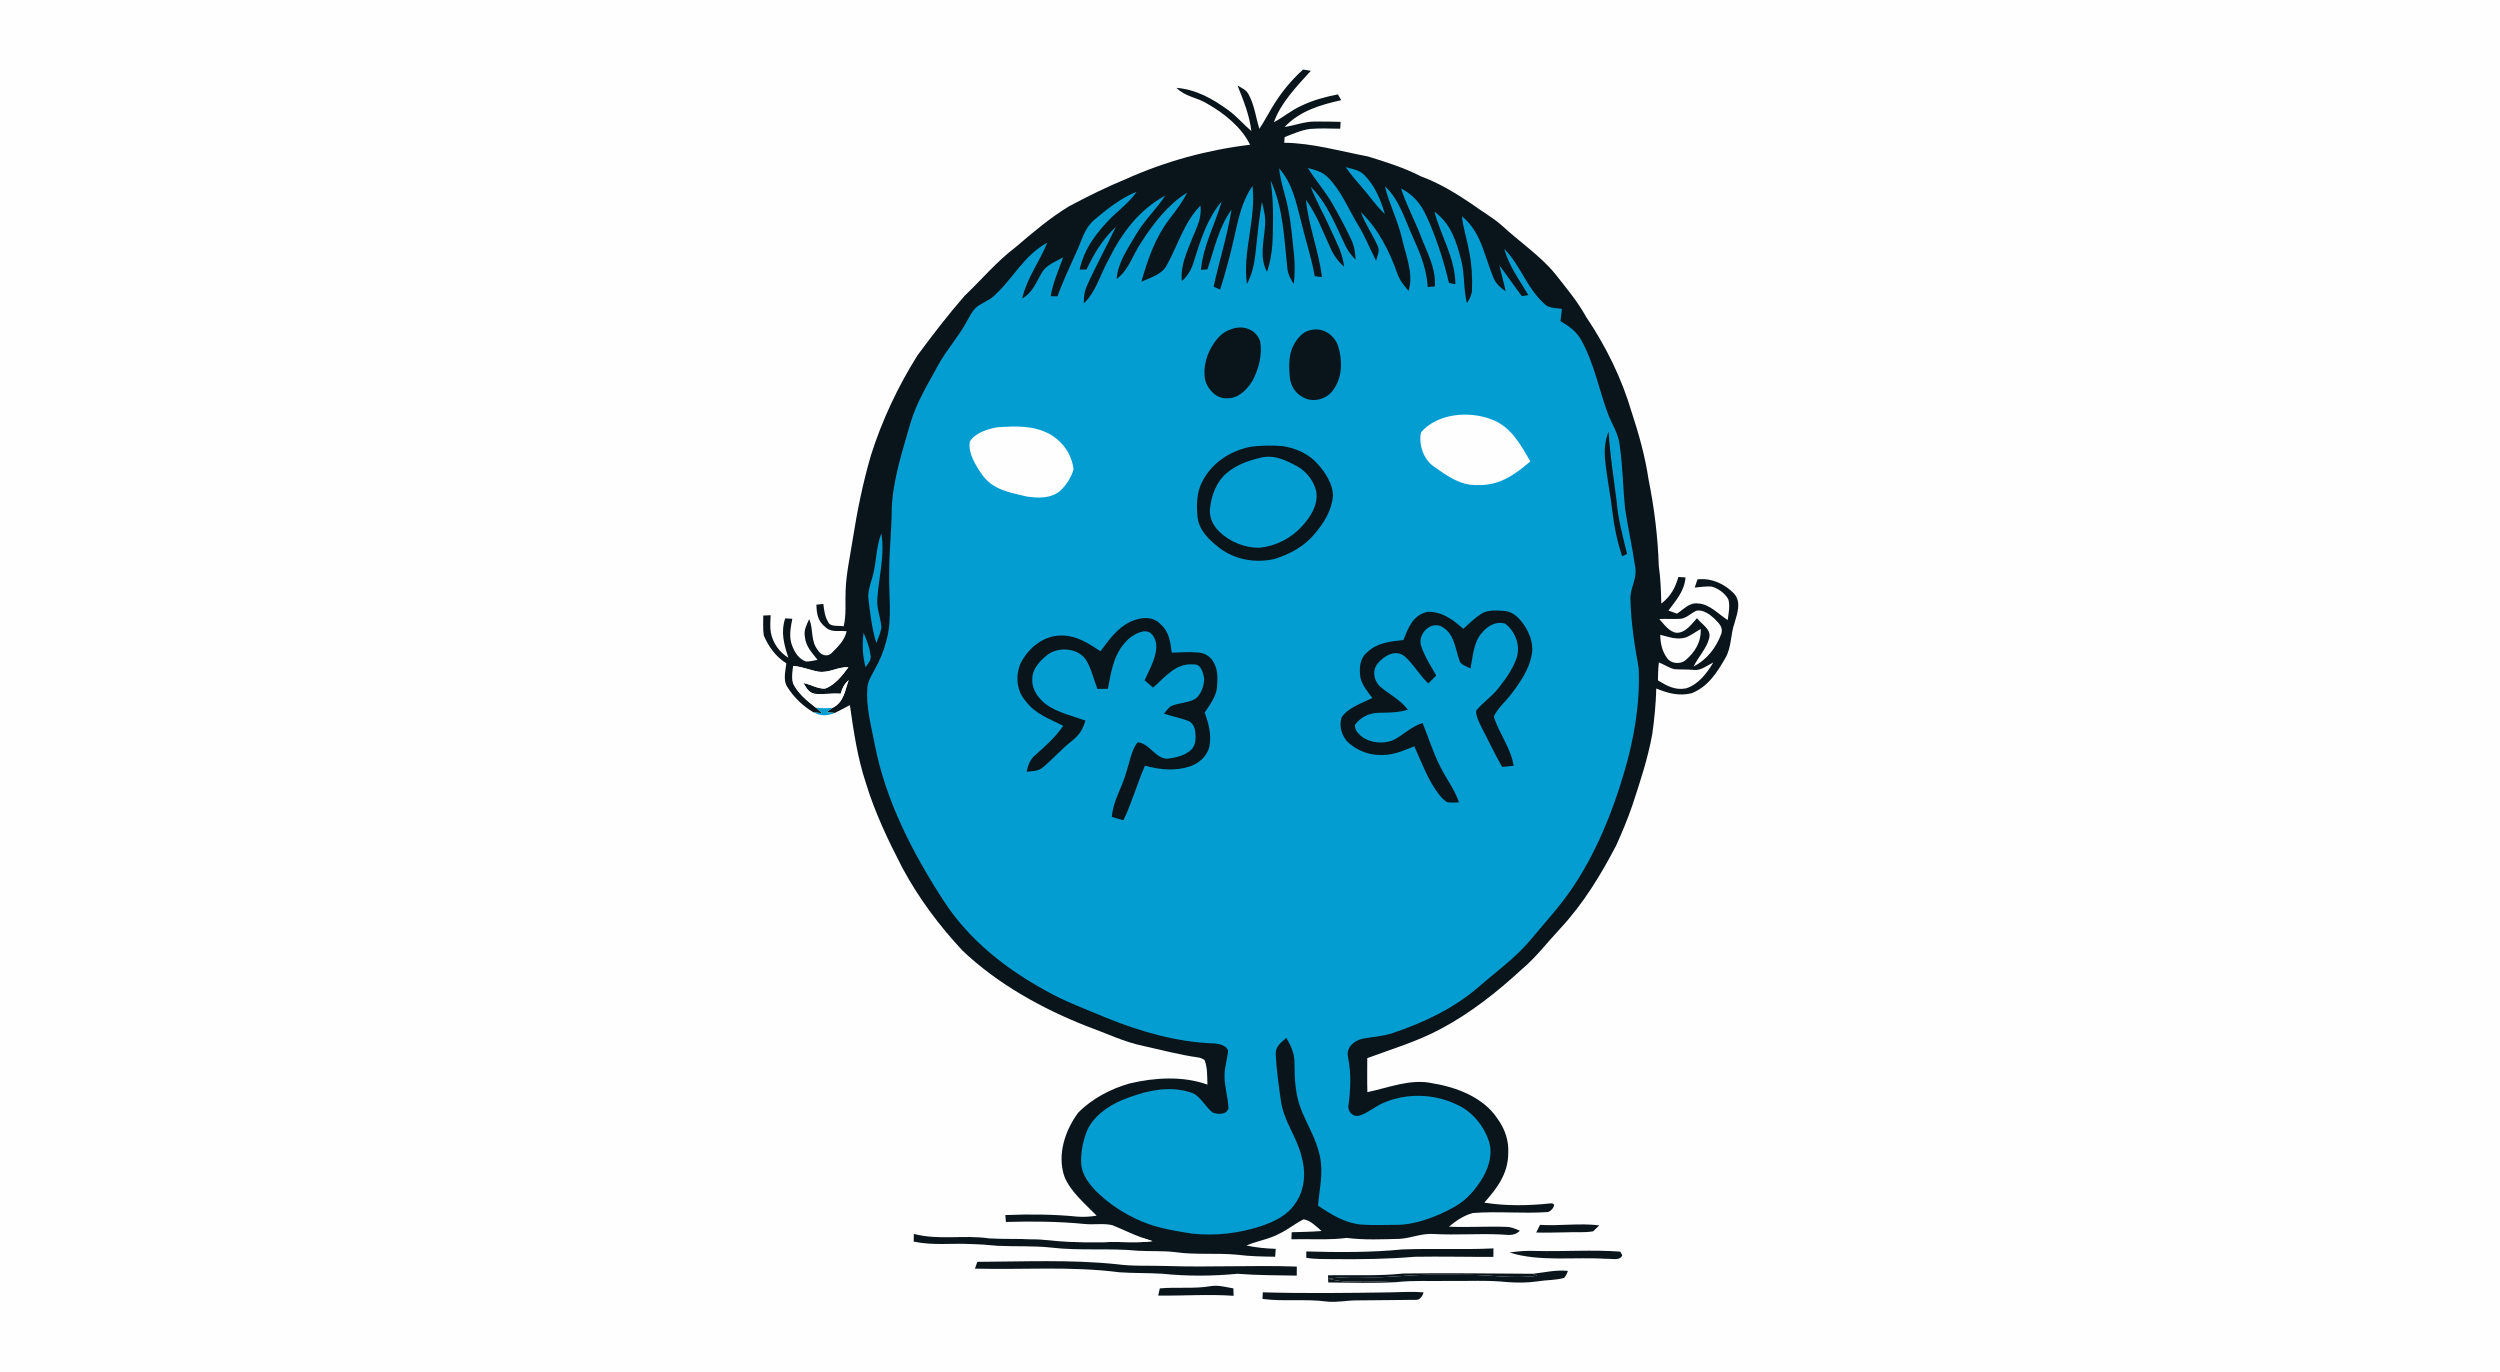 <svg width="1330" height="730" viewBox="0 0 1330 730" fill="none" xmlns="http://www.w3.org/2000/svg">
<rect x="0" y="0" width="1330" height="730" fill="#333333" stroke="none"/>
<g clip-path="url(#clip0_2_775)">
<path d="M0 0H1330V730H0V0Z" fill="#FEFEFE"/>
<path d="M693.236 37C694.617 37.206 695.997 37.426 697.377 37.658C690.114 45.656 681.316 54.712 677.717 65.046C682.71 62.336 686.928 58.737 692.114 56.364C698.358 53.319 704.976 51.539 711.761 50.223C712.355 51.242 712.948 52.261 713.542 53.28C702.215 55.86 691.714 58.905 683.393 67.548C689.147 66.697 693.843 64.659 699.57 64.659C704.124 64.581 708.665 64.762 713.219 64.826C713.142 66.039 713.064 67.251 713 68.477C707.685 68.477 702.267 68.116 696.977 68.593C692.385 69.174 687.741 71.263 683.432 72.941C683.355 73.947 683.29 74.94 683.213 75.946C697.984 76.088 713.206 80.462 727.848 83.261C737.42 86.228 746.954 89.182 755.881 93.801C765.595 97.374 774.341 102.689 782.881 108.443C788.454 112.571 794.234 115.693 799.368 120.298C808.244 128.529 819.403 136.075 827.13 145.428C833.077 152.988 839.23 160.251 843.9 168.713C854.376 184.284 862.722 201.171 868.024 219.206C871.894 230.971 875.236 242.865 877.042 255.146C880.112 270.291 881.97 285.72 882.486 301.162C883.453 307.793 883.621 314.411 883.827 321.106C888.781 317.236 891.18 312.927 892.896 306.929C894.16 307.019 895.438 307.109 896.702 307.199C896.07 314.566 891.748 319.184 887.62 324.821C889.129 325.363 890.626 325.918 892.135 326.46C895.786 324.189 898.701 320.397 903.358 321.054C909.46 321.287 914.208 326.769 919.136 329.865C919.574 326.408 920.503 322.241 919.471 318.836C917.717 315.662 914.272 313.159 910.828 312.114C907.809 311.727 904.61 312.385 901.591 312.579C902.081 311.121 902.572 309.676 903.075 308.219C910.402 307.38 917.51 310.579 922.529 315.804C926.528 320.358 924.231 326.189 922.825 331.285C920.452 337.915 921.367 344.095 917.807 350.248C913.279 358.027 908.764 365.187 900.082 368.76C893.361 370.489 887.349 368.838 881.144 366.283C880.912 374.462 880.151 382.564 878.99 390.652C876.629 403.656 872.501 415.976 868.424 428.425C865.947 435.688 862.941 442.796 859.807 449.801C851.537 465.604 842.365 480.697 830.187 493.83C823.337 501.119 817.222 509.297 809.547 515.709C796.491 527.745 782.159 539.072 766.433 547.405C753.933 554.114 740.594 557.997 727.384 562.937C727.41 568.962 727.255 574.986 727.448 581.024C738.814 578.663 750.656 573.658 762.266 576.354C774.922 578.366 789.396 583.939 796.659 595.15C800.632 600.607 802.735 606.696 802.387 613.494C802.322 624.408 796.517 632.019 789.654 639.798C801.226 641.669 813.301 641.437 824.924 640.198C829.091 639.927 825.053 645.074 823.015 644.842C809.921 645.719 796.607 644.3 783.501 645.332C778.856 646.571 774.483 649.512 770.832 652.582C781.037 653.073 791.305 652.286 801.522 652.711C804.09 652.75 806.244 653.769 808.566 654.737C805.354 658.039 801.806 656.749 797.73 656.711C786.094 656.22 774.47 657.136 762.834 656.491C756.487 656.001 751.03 658.594 744.851 659.059C735.33 659.317 725.913 659.768 716.444 658.568C706.73 659.833 696.797 659.033 687.018 659.291C687.07 658.039 687.121 656.801 687.173 655.55C692.475 655.408 697.803 655.317 703.092 654.905C700.448 652.673 697.042 649.074 693.456 648.699C689.005 650.931 685.122 654.208 680.568 656.337C674.995 659.381 668.867 660.078 663.088 662.632C668.248 663.703 673.434 664.219 678.698 664.386C678.594 665.78 678.478 667.186 678.375 668.579C671.731 668.476 664.984 668.398 658.392 667.534C647.414 666.45 635.894 667.715 625.032 666.115C618.491 665.354 612.015 665.78 605.462 665.406C590.278 663.883 574.449 665.547 559.175 663.703C549.732 662.684 540.018 663.238 530.588 662.761C525.892 662.284 521.235 661.948 516.513 661.845C506.18 661.303 496.35 662.709 486.081 660.529C486.107 659.162 486.133 657.807 486.172 656.44C499.562 659.936 512.617 656.84 526.15 658.813C533.645 659.317 541.205 658.904 548.713 659.342C555.111 659.2 561.342 660.4 567.715 660.619C574.269 660.89 580.886 660.903 587.453 660.839C596.148 660.4 604.507 661.471 613.15 660.284C611.383 659.691 609.616 659.11 607.848 658.543C602.392 656.582 597.206 654.002 591.852 651.821C587.143 650.647 581.919 651.667 577.081 651.163C563.123 649.783 549.151 649.68 535.142 650.08C535.038 648.854 534.935 647.642 534.832 646.416C547.668 645.887 560.465 645.99 573.262 647.255C576.681 647.526 580.061 647.268 583.428 646.739C577.507 640.624 569.276 633.851 566.206 625.737C562.336 614.268 566.632 601.303 573.598 591.95C580.925 584.468 590.936 579.244 600.947 576.405C614.195 573.232 629.366 572.329 642.357 577.012C642.189 572.78 642.447 567.956 640.848 563.995C639.867 563.221 638.693 562.731 637.326 562.55C627.534 561.17 617.937 558.59 608.3 556.461C597.76 554.255 588.549 549.689 578.513 546.077C554.544 536.685 530.768 523.527 512.024 505.698C499.575 492.359 488.661 477.704 480.018 461.617C472.446 446.963 465.376 432.192 460.59 416.363C456.165 403.088 454.114 388.949 452.14 375.12C449.457 376.488 446.838 377.971 444.142 379.287C442.658 379.171 441.175 379.029 439.691 378.874C440.775 378.087 441.872 377.3 442.968 376.539C449.07 373.404 449.341 367.677 451.495 361.807C449.096 364.026 448.141 365.948 447.238 369.083C442.555 368.657 437.872 369.65 433.241 369.083C430.081 368.386 428.932 365.858 427.384 363.342C431.177 364.013 435.099 366.58 438.943 366.309C444.116 364.516 448.231 359.214 451.353 354.983C445.535 354.686 441.188 358.234 435.241 357.318C430.726 356.479 426.572 354.608 421.915 354.312C421.747 357.279 421.115 360.749 421.979 363.652C424.52 368.902 429.487 372.992 434.041 376.462C435.176 377.416 436.286 378.41 437.369 379.416C435.847 379.3 434.325 379.145 432.803 378.964C427.178 375.662 422.289 370.966 418.831 365.419C416.458 362.052 417.941 356.724 418.315 352.893C412.742 349.384 408.872 344.056 406.331 338.057C405.776 334.6 406.099 330.962 406.047 327.466C407.363 327.414 408.666 327.35 409.982 327.285C409.84 330.381 409.582 333.336 410.072 336.432C411.143 342.134 414.536 346.842 419.399 349.939C417.103 342.753 415.271 336.496 417.722 328.962C418.986 329.053 420.25 329.13 421.515 329.195C420.586 333.877 419.605 338.896 421.411 343.488C422.83 347.139 424.907 350.519 428.765 351.925C430.816 351.964 432.919 351.422 434.944 351.048C431.887 347.075 428.713 344.03 428.184 338.754C427.552 335.18 429.061 332.51 430.493 329.388C433.022 335.503 430.945 340.895 435.408 346.301C436.956 348.726 440.414 349.603 442.491 347.371C445.909 343.875 449.289 340.805 450.412 335.813C446.271 335.361 442.233 336.677 439.033 333.542C435.06 330.472 434.441 326.421 434.325 321.687C435.55 321.558 436.776 321.416 438.001 321.287C438.492 324.641 438.685 327.84 440.543 330.807C441.639 333.748 446.296 332.639 448.838 333.207C450.334 326.847 449.56 320.642 449.87 314.191C450.179 304.993 452.218 296.299 453.585 287.333C455.985 272.059 459.042 256.939 463.377 242.091C469.311 223.424 477.683 205.673 488.068 189.096C496.053 178.273 504.322 167.539 513.146 157.4C522.215 148.756 530.304 139.055 540.224 131.56C549.268 123.833 558.517 115.951 568.696 109.758C578.603 104.495 588.794 99.412 599.179 95.168C620.013 85.828 642.37 79.726 665.023 77.004C660.56 67.703 651.284 60.337 642.486 55.293C636.836 51.732 630.708 51.603 625.87 46.74C636.371 47.578 645.053 52.519 653.413 58.569C657.967 61.859 661.45 66.116 665.733 69.716C664.688 61.137 661.527 53.448 658.366 45.514C660.714 46.882 662.972 47.72 664.288 50.275C667.294 55.68 668.184 62.62 669.938 68.541C672.389 65.007 674.298 61.188 676.53 57.538C681.02 49.939 686.657 42.883 693.236 37Z" fill="#09151B"/>
<path d="M680.491 89.569C687.547 97.606 689.366 106.972 691.972 116.996C694.307 127.045 697.636 136.733 699.442 146.912C700.719 147.079 701.983 147.26 703.26 147.428C701.635 133.534 696.139 120.337 694.772 106.262C700.512 114.235 703.725 123.046 707.775 131.87C709.504 135.856 711.878 139.029 715.064 141.958C714.29 134.36 710.73 128.554 707.75 121.704C704.421 114.119 700.229 107.153 697.326 99.412C706.318 108.223 710.639 120.298 716.109 131.38C717.386 133.947 719.192 136.114 721.179 138.165C721.011 134.36 720.482 130.747 718.792 127.303C715.812 120.982 712.471 114.79 709.027 108.726C705.144 101.85 699.932 96.045 695.778 89.376C699.803 90.498 703.505 91.311 706.511 94.446C713.426 101.283 717.425 111.371 722.546 119.769C726.3 125.845 728.829 132.437 732.08 138.759C732.867 135.714 734.286 133.392 732.699 130.322C730.016 124.387 726.21 119.098 724.004 112.893C733.125 121.549 739.317 133.843 743.406 145.583C744.658 149.143 746.889 151.981 749.366 154.742C752.179 145.518 747.96 136.217 745.909 127.109C743.755 117.434 739.059 108.713 736.776 99.129C744.58 106.237 747.496 117.112 751.856 126.593C755.7 135.056 758.977 143.274 759.545 152.678C760.809 152.575 762.086 152.485 763.363 152.381C763.918 142.242 759.196 134.501 755.739 125.278C752.501 116.815 748.076 108.907 745.393 100.277C752.05 103.644 756.036 108.701 759.067 115.383C764.15 126.581 768.033 138.578 770.846 150.55C772.007 150.769 773.155 150.975 774.303 151.195C773.967 136.682 766.73 126.129 763.131 112.635C771.903 119.047 774.754 128.322 777.36 138.397C779.308 145.957 778.47 153.697 780.405 161.27C781.733 159.257 783.062 156.793 783.101 154.316C783.359 147.518 782.946 140.655 781.643 133.96C780.495 127.587 778.431 121.524 777.734 115.048C788.016 123.407 789.525 135.804 794.35 147.324C795.614 150.795 798.104 152.91 801.007 155C800.065 150.369 798.723 145.854 797.691 141.248C801.807 146.589 805.573 152.188 809.637 157.567C810.798 157.374 811.946 157.193 813.107 157C808.308 148.821 802.8 141.687 800.246 132.347C809.263 141.558 812.101 153.31 822.086 162.07C824.305 164.043 828.111 163.863 830.923 164.34C830.704 166.507 830.458 168.688 830.187 170.855C834.857 173.59 838.934 176.518 841.488 181.433C848.042 193.224 850.764 207.686 855.485 220.289C857.588 225.849 860.865 230.339 861.613 236.428C863.29 247.806 863.419 259.429 864.554 270.872C866.167 281.205 868.489 291.448 869.947 301.82C870.966 307.754 867.599 311.998 867.354 317.997C867.625 330.639 869.521 343.037 871.766 355.447C872.617 374.153 869.289 393.348 863.948 411.241C857.743 432.501 849.035 453.619 836.702 472.106C829.981 482.065 822.15 490.502 814.359 499.88C806.141 509.697 796.492 516.457 786.636 525.049C773.271 536.556 757.687 543.896 741.11 549.534C735.718 551.366 730.183 551.585 724.649 552.643C720.082 553.778 715.864 557.506 717.206 562.654C718.883 571.258 718.534 579.373 717.386 588.016C716.87 591.241 719.476 594.182 722.791 593.628C727.539 592.312 731.551 588.571 736.118 586.661C748.36 581.462 762.563 581.798 774.6 587.448C782.727 590.893 789.061 598.388 791.925 606.644C794.221 613.172 792.428 619.79 789.306 625.685C785.255 632.638 780.121 638.74 772.91 642.546C763.712 647.461 752.837 651.757 742.271 651.615C736.208 651.667 730.106 651.899 724.069 651.473C715.361 650.609 708.266 646.158 701.196 641.398C701.919 632.29 704.125 624.189 702.151 614.952C700.254 606.154 695.868 599.097 692.488 590.983C689.121 582.791 688.696 574.432 688.67 565.698C688.773 560.628 686.864 556.423 684.335 552.153C681.523 554.694 678.633 556.449 678.659 560.641C679.059 569.194 680.323 577.786 681.523 586.249C683.239 596.762 689.521 604.296 692.23 614.475C694.798 623.195 694.436 632.69 689.057 640.288C684.787 646.674 678.027 649.835 670.996 652.26C659.244 656.13 646.421 657.652 634.114 656.272C625.393 654.879 616.04 653.408 607.874 649.99C598.573 646.132 590.02 640.611 582.899 633.477C579.339 629.8 575.856 625.092 575.262 619.867C574.798 614.126 575.869 608.179 577.816 602.787C580.745 594.556 589.079 588.571 596.832 585.281C608.79 580.495 622.052 576.934 634.63 581.604C638.913 583.578 641.454 589.177 645.234 591.925C647.969 592.905 652.471 593.163 653.529 589.693C653.387 583.862 651.388 578.108 651.452 572.2C651.413 567.646 653.078 563.26 653.323 558.796C652.149 555.984 648.949 555.507 646.279 555.12C626.567 554.552 606.752 548.876 588.563 541.471C577.675 536.866 566.89 533.021 556.557 527.152C535.077 515.425 515.572 500.087 502.13 479.381C485.553 453.903 471.13 425.974 465.338 395.916C463.403 385.763 460.629 376.088 461.442 365.69C461.713 362.349 463.867 359.02 465.389 356.092C468.163 351.177 470.304 345.965 471.646 340.483C474.807 329.053 472.691 315.946 473.065 304C473.052 292.738 474.394 281.553 474.42 270.291C475 255.598 479.967 240.324 484.017 226.236C487.359 214.303 493.461 204.667 499.343 193.869C503.704 185.858 509.947 179.201 514.23 171.164C515.688 168.636 517.094 165.669 519.223 163.631C521.854 161.386 525.402 160.212 528.124 158.032C539.18 148.266 544.224 136.217 557.15 129.096C552.815 139.739 546.417 147.621 543.824 158.767C549.371 155.658 551.009 150.588 554.028 145.441C556.402 140.99 561.446 139.262 565.613 136.914C563.123 143.764 560.207 150.317 558.943 157.554C560.156 157.593 561.381 157.632 562.594 157.683C565.522 149.324 569.405 141.442 572.979 133.366C575.765 127.251 576.913 121.42 582.254 116.879C589.001 111.242 596.406 105.256 604.649 102.044C600.973 107.398 596.006 111.19 591.349 115.602C583.48 123.601 576.784 132.179 574.359 143.39C575.572 143.403 576.797 143.403 578.023 143.416C582.022 134.824 586.64 127.264 593.607 120.724C588.717 131.147 583.08 141.235 578.384 151.736C576.913 154.884 576.514 157.929 576.604 161.386C583.157 155.207 585.466 145.634 590.033 137.585C596.961 123.717 606.094 111.577 619.949 104.031C615.189 111.332 608.803 117.176 604.378 124.749C599.966 132.399 594.755 139.442 594.045 148.46C600.805 143.222 602.379 135.972 607.178 128.877C613.512 119.021 621.433 108.701 631.534 102.495C628.967 107.63 625.535 112.132 622.039 116.66C614.583 126.4 610.532 138.178 607.217 149.853C611.899 147.815 618.621 145.802 620.839 140.874C626.825 129.999 629.844 118.505 638.629 109.333C639.455 115.925 636.759 120.775 634.359 126.606C631.534 133.921 627.806 141.493 628.747 149.53C632.798 146.047 634.449 141.842 635.843 136.823C639.145 126.348 642.731 115.628 649.956 107.14C646.344 119.576 640.177 130.386 638.887 143.57C640.048 143.48 641.196 143.39 642.344 143.312C646.202 132.037 648.188 121.395 655.167 111.474C652.974 125.42 648.614 138.771 645.647 152.523C646.808 153.039 647.956 153.542 649.104 154.046C651.942 145.054 654.458 135.959 656.47 126.735C658.792 116.789 660.418 107.527 666.326 98.922C668.365 116.26 660.947 134.024 663.359 151.13C665.978 146.215 667.204 140.965 667.836 135.469C668.868 126.09 669.745 116.699 671.332 107.398C672.467 111.822 673.486 116.131 672.944 120.75C672.325 128.722 669.977 137.185 674.041 144.615C677.395 134.979 677.15 125.51 677.266 115.473C677.305 108.907 676.879 102.521 675.963 96.007C682.813 110.816 683.071 126.645 684.851 142.525C685.109 145.802 686.632 148.447 688.296 151.182C688.85 146.021 688.941 140.848 688.438 135.675C687.496 127.238 686.954 118.827 685.161 110.494C683.768 103.36 681.2 96.858 680.491 89.569Z" fill="#039DD1"/>
<path d="M715.967 88.937C719.643 89.93 723.088 90.356 725.874 93.181C731.383 98.703 734.634 106.456 736.736 113.861C731.86 109.333 728.364 103.902 723.965 98.948C721.127 95.749 718.353 92.498 715.967 88.937Z" fill="#039DD1"/>
<path d="M654.909 175.176C661.179 172.674 668.442 175.151 670.454 181.82C671.615 188.735 669.654 196.243 666.429 202.358C663.772 206.937 658.895 212.033 653.18 211.852C647.453 212.446 642.834 207.608 641.222 202.551C639.738 195.766 641.828 188.528 645.634 182.839C647.917 179.356 650.858 176.466 654.909 175.176Z" fill="#09151B"/>
<path d="M696.474 175.783C703.234 173.732 709.749 177.782 711.942 184.245C714.251 191.921 714.187 201.016 709.13 207.634C705.582 212.588 698.216 214.445 692.927 211.182C688.85 209.014 686.606 205.015 686.154 200.513C685.651 195.069 685.496 188.825 688.076 183.858C689.844 180.388 692.591 176.892 696.474 175.783Z" fill="#09151B"/>
<path d="M793.382 223.102C803.677 226.727 809.005 236.544 814.126 245.445C805.883 252.618 797.562 258.423 786.081 258.062C776.934 258.371 770.058 253.327 762.963 248.309C757.274 244.439 754.642 236.582 755.971 229.99C764.743 219.851 781.488 218.509 793.382 223.102Z" fill="#FEFEFE"/>
<path d="M530.743 227.294C540.469 226.675 549.616 226.185 558.491 230.971C565.354 234.867 570.295 241.807 571.108 249.728C569.934 253.934 567.212 258.165 564 261.132C559.123 265.325 552.002 265.054 546.03 264.112C537.077 261.945 528.291 260.655 522.564 252.631C519.222 247.935 514.862 240.917 515.959 234.944C518.771 230.223 525.634 228.146 530.743 227.294Z" fill="#FEFEFE"/>
<path d="M855.756 229.565C856.53 242.026 858.491 254.256 860.052 266.628C860.787 276.251 863.367 285.333 865.599 294.66C864.709 295.099 863.818 295.525 862.941 295.95C860.413 288.158 858.774 280.599 857.833 272.459C856.749 263.041 854.775 253.727 853.885 244.297C853.408 239.059 853.885 234.467 855.756 229.565Z" fill="#09151B"/>
<path d="M664.223 237.898C670.209 236.879 676.582 236.879 682.632 237.369C689.676 238.53 696.358 241.459 701.106 246.942C705.105 251.379 709.207 257.7 709.13 263.854C708.523 271.594 704.215 278.406 699.261 284.146C693.946 290.648 685.896 294.996 677.962 297.382C668.029 299.704 656.973 297.795 648.794 291.538C643.441 287.384 638.023 282.392 637.107 275.31C636.475 268.73 636.513 261.674 639.842 255.753C644.808 246.309 653.98 240.272 664.223 237.898Z" fill="#09151B"/>
<path d="M669.228 243.858C677.227 241.369 683.819 244.607 690.669 248.399C695.378 251.276 699.261 256.294 700.28 261.764C701.273 268.73 697.132 275.181 692.578 280.044C686.76 286.443 678.568 290.571 669.964 291.409C662.185 291.513 654.083 288.197 648.549 282.714C645.285 279.502 643.221 275.206 643.711 270.549C644.46 263.609 647.117 256.269 652.6 251.676C657.218 247.703 663.346 245.277 669.228 243.858Z" fill="#039DD1"/>
<path d="M468.872 283.759C470.82 295.821 467.569 306.451 466.744 318.294C466.241 323.712 468.459 328.305 468.911 333.555C468.588 336.458 467.273 339.425 466.202 342.121C463.931 334.793 463.015 326.937 462.087 319.339C461.519 315.34 462.693 311.818 463.828 308.051C466.421 299.975 465.763 291.758 468.872 283.759Z" fill="#039DD1"/>
<path d="M759.325 325.531C767.066 325.157 773.013 329.659 778.47 334.548C781.501 331.788 784.584 328.717 788.055 326.537C791.331 324.305 796.337 324.757 800.104 324.989C804.18 325.247 807.083 327.698 809.521 330.756C813.198 335.49 815.919 341.502 815.004 347.616C813.817 355.653 808.721 363.11 803.845 369.418C800.916 373.262 796.737 376.823 794.698 381.183C797.511 390.343 803.703 397.631 805.264 407.397C803.225 407.603 801.174 407.81 799.136 408.016C795.163 401.127 791.86 393.929 788.158 386.924C786.906 384.279 785.062 381.003 785.345 378.023C788.777 373.753 793.524 370.708 796.943 366.374C800.749 361.588 804.554 356.337 806.67 350.558C809.095 343.708 806.36 336.096 800.736 331.762C795.524 330.343 791.344 333.078 788.132 336.935C783.875 341.902 783.578 349.41 782.301 355.615C780.314 354.441 776.818 353.744 776.367 351.177C774.07 344.74 773.684 336.922 766.911 333.336C760.796 330.265 753.972 337.696 756.087 343.669C757.816 349.177 761.26 354.363 764.073 359.369C762.679 360.775 761.273 362.181 759.88 363.6C755.146 359.227 752.062 353.357 747.263 349.152C742.374 345.281 736.556 348.803 733.086 352.751C729.732 356.647 730.854 362.439 734.647 365.613C739.536 369.676 745.07 372.321 748.979 377.584C743.961 379.068 738.981 379.145 733.795 379.197C728.726 379.171 723.798 381.454 720.843 385.621C720.701 388.24 722.288 389.994 724.146 391.607C728.622 395.271 735.511 395.903 740.813 393.916C746.502 391.207 750.592 386.511 756.823 384.641C760.009 392.407 762.305 400.147 766.124 407.655C769.362 414.234 773.813 419.859 776.199 426.877C774.174 426.915 772.071 427.096 770.059 426.799C768.214 425.909 766.717 424.129 765.453 422.555C759.699 415.073 756.307 405.604 752.424 397.038C746.773 399.218 741.807 401.631 735.601 401.643C729.061 401.966 722.701 399.657 717.734 395.438C713.903 392.226 712.123 386.344 713.761 381.622C717.076 376.475 724.791 373.972 730.106 371.34C727.693 368.154 724.714 364.58 723.759 360.633C723.036 355.718 723.217 350.429 727.345 347.01C732.879 341.798 739.42 341.282 746.618 340.508C749.237 333.929 751.598 327.298 759.325 325.531Z" fill="#09151B"/>
<path d="M902.623 324.86C906.119 324.292 909.486 326.769 911.924 328.988C914.13 331.297 916.813 333.4 915.807 336.974C913.098 344.43 908.183 350.88 901.023 354.544C903.41 349.551 908.002 344.894 909.267 339.567C910.621 334.768 905.332 332.239 902.804 328.885C899.901 331.994 896.702 336.793 891.928 336.625C888.187 336.341 885.065 331.904 882.73 329.311C886.226 329.13 889.71 329.401 893.206 329.246C896.805 329.401 899.398 326.228 902.623 324.86Z" fill="#FEFEFE"/>
<path d="M617.356 332.02C622.064 336.135 622.555 341.398 623.393 347.217C628.166 347.075 633.069 346.688 637.829 347.165C641.015 347.5 643.66 349.074 645.337 351.822C647.994 355.86 647.827 360.994 647.453 365.613C646.911 370.721 643.698 374.94 640.886 379.042C643.041 385.105 644.666 390.91 643.35 397.399C641.983 402.443 637.996 406.017 633.159 407.707C625.29 410.313 616.982 409.513 609.112 407.333C604.959 416.918 602.198 426.941 597.67 436.384C595.619 435.765 593.555 435.172 591.49 434.617C592.174 425.767 596.909 419.214 599.192 410.803C600.921 405.681 601.837 399.321 605.088 394.961C610.854 394.806 614.905 403.759 620.903 403.617C625.186 403.204 630.23 402.018 633.52 399.063C636.319 396.483 636.19 392.807 635.881 389.298C635.558 386.731 634.423 384.357 631.856 383.402C627.741 381.919 623.406 381.029 619.226 379.687C620.31 378.307 621.445 376.771 622.877 375.726C626.876 373.804 632.166 374.075 635.971 371.714C639.08 369.379 640.615 364.722 640.628 360.968C640.009 357.795 639.041 353.151 634.887 353.473C625.367 352.648 619.884 360.31 613.408 365.806C611.912 364.503 610.415 363.2 608.919 361.897C611.177 357.034 614.066 351.719 614.969 346.417C615.485 342.947 614.969 339.347 612.247 336.909C608.983 334.265 603.772 337.257 600.998 339.399C592.6 346.804 591.387 356.079 589.375 366.451C587.53 366.464 585.672 366.49 583.815 366.503C581.815 361.407 580.602 355.602 577.7 350.958C573.249 344.353 562.168 343.85 556.453 349.01C552.531 352.299 548.88 356.466 549.177 361.936C549.048 367.057 552.647 371.766 556.543 374.733C562.477 379.042 570.605 380.887 577.468 383.351C575.984 388.188 574.385 390.794 570.45 394.006C564.903 398.328 560.297 403.643 554.931 408.158C552.299 410.429 549.396 410.158 546.145 410.583C546.984 406.868 547.977 403.978 550.983 401.489C556.376 396.78 561.523 392.058 565.638 386.15C558.065 382.241 550.803 379.945 545.513 372.824C540.779 367.406 540.198 359.665 542.817 353.164C546.945 344.636 555.627 337.606 565.483 338.096C573.443 338.38 579.067 342.392 585.492 346.455C590.097 340.276 594.212 334.174 601.411 330.743C606.661 328.382 612.97 327.453 617.356 332.02Z" fill="#09151B"/>
<path d="M904.765 334.587C905.113 341.515 901.759 346.959 896.638 351.267C893.916 353.538 888.923 353.125 886.898 350.093C884.176 346.404 883.337 342.25 883.26 337.722C888.007 338.844 891.942 340.56 896.883 339.128C899.643 337.98 902.185 336.122 904.765 334.587Z" fill="#FEFEFE"/>
<path d="M459.403 336.625C461.196 340.599 462.796 344.985 463.209 349.345C463.415 351.345 461.519 353.383 460.513 354.983C458.797 348.881 458.668 342.882 459.403 336.625Z" fill="#039DD1"/>
<path d="M882.537 352.402C885.324 353.525 888.02 355.434 890.961 356.028C894.354 356.247 897.76 356.079 901.153 356.402C904.7 356.931 908.364 353.912 911.473 352.428C908.132 358.079 903.513 364.168 896.999 366.206C891.18 367.367 886.756 364.851 882.008 361.962C882.112 358.801 882.099 355.537 882.537 352.402Z" fill="#FEFEFE"/>
<path d="M435.241 357.318C441.188 358.234 445.535 354.686 451.353 354.983C448.231 359.214 444.116 364.516 438.943 366.309C435.099 366.58 431.177 364.013 427.384 363.342C428.932 365.858 430.08 368.386 433.241 369.083C437.872 369.65 442.555 368.657 447.238 369.083C448.141 365.948 449.096 364.026 451.495 361.807C449.341 367.677 449.07 373.404 442.968 376.539C439.988 376.862 437.021 376.9 434.041 376.462C429.487 372.992 424.52 368.902 421.979 363.652C421.115 360.749 421.747 357.279 421.914 354.312C426.571 354.608 430.725 356.479 435.241 357.318Z" fill="#FEFEFE"/>
<path d="M434.041 376.462C437.021 376.9 439.988 376.862 442.968 376.539C441.872 377.3 440.775 378.087 439.692 378.874C441.175 379.029 442.659 379.171 444.142 379.287C440.04 380.9 436.75 381.08 432.803 378.965C434.325 379.145 435.847 379.3 437.369 379.416C436.286 378.41 435.176 377.416 434.041 376.462Z" fill="#039DD1"/>
<path d="M852.169 651.163L850.815 651.912C840.417 650.57 829.774 652.299 819.286 651.628C818.602 652.982 817.932 654.35 817.261 655.704C822.485 655.859 827.71 655.679 832.935 655.601C827.452 656.969 822.395 657.614 816.732 657.523C816.822 655.704 816.925 653.873 817.054 652.054C828.046 649.215 840.83 650.867 852.169 651.163Z" fill="#FEFEFE"/>
<path d="M819.287 651.628C829.775 652.299 840.418 650.57 850.815 651.912C849.745 652.995 848.661 654.04 847.551 655.059C842.791 655.911 837.76 655.317 832.935 655.601C827.711 655.679 822.486 655.859 817.261 655.704C817.932 654.35 818.603 652.982 819.287 651.628Z" fill="#09151B"/>
<path d="M607.849 658.542C609.616 659.11 611.383 659.691 613.151 660.284C604.507 661.471 596.148 660.4 587.453 660.839C580.887 660.903 574.269 660.89 567.715 660.619C581.158 658.917 594.497 660.877 607.849 658.542Z" fill="#FEFEFE"/>
<path d="M694.939 665.78C711.942 666.231 729.113 666.373 746.051 664.696C762.215 664.09 778.353 664.928 794.518 664.141C794.518 665.638 794.505 667.147 794.492 668.656C780.508 668.721 766.511 668.36 752.527 668.605C738.311 669.843 724.249 669.972 709.981 669.869C704.898 669.779 700.009 669.985 694.965 669.16C694.926 668.037 694.926 666.902 694.939 665.78Z" fill="#09151B"/>
<path d="M817.029 665.509C831.942 665.896 847.138 664.76 861.974 665.87L863.045 667.779C861.897 670.991 857.175 669.456 854.517 669.701C837.966 668.579 818.874 671.404 803.083 666.334C807.753 665.638 812.307 665.289 817.029 665.509Z" fill="#09151B"/>
<path d="M519.932 671.301C544.985 671.185 569.109 670.024 593.89 672.539C602.624 673.739 611.603 673.21 620.414 673.507C643.583 674.268 666.726 673.017 689.908 673.817C689.895 675.429 689.882 677.029 689.87 678.628C679.33 678.448 668.881 678.474 658.367 677.648C645.105 678.925 631.65 679.002 618.388 677.635C610.803 677.145 603.179 677.39 595.593 676.861C569.676 673.52 544.25 675.584 518.668 674.913C519.068 673.7 519.481 672.501 519.932 671.301Z" fill="#09151B"/>
<path d="M746.515 677.506C769.465 677.171 792.531 677.519 815.468 677.648L817.854 678.706C805.225 680.409 793.524 678.229 780.92 678.216C774.044 678.164 767.156 678.164 760.28 678.19C749.482 678.216 738.839 679.764 728.029 679.506C720.869 679.325 713.761 679.196 706.666 680.305C711.723 681.583 716.367 682.008 721.604 681.75C728.596 681.415 735.537 681.931 742.516 682.124C730.596 682.744 718.573 682.395 706.627 682.266C706.601 680.989 706.562 679.712 706.511 678.435C719.94 678.19 733.176 678.964 746.515 677.506Z" fill="#09151B"/>
<path d="M815.468 677.648C821.763 676.938 827.71 675.468 834.109 676.113C833.696 677.545 833.025 678.796 832.135 679.841C827.646 681.131 822.756 680.899 818.125 681.66C812.63 682.499 807.082 682.473 801.561 682.047C791.331 680.963 780.882 681.608 770.6 681.454C761.183 681.66 751.907 681.067 742.516 682.124C735.537 681.931 728.596 681.415 721.604 681.75C716.367 682.008 711.722 681.583 706.666 680.305C713.761 679.196 720.869 679.325 728.029 679.506C738.839 679.764 749.482 678.216 760.28 678.19C767.156 678.164 774.044 678.164 780.92 678.216C793.524 678.229 805.225 680.409 817.854 678.706L815.468 677.648Z" fill="#09151B"/>
<path d="M644.215 684.214C648.278 683.569 652.084 684.756 656.148 685.414C656.186 686.73 656.238 688.046 656.289 689.374C642.886 688.407 629.56 689.439 616.156 689.245C616.44 687.968 616.724 686.704 617.033 685.427C626.219 684.588 635.133 685.775 644.215 684.214Z" fill="#09151B"/>
<path d="M671.809 687.517C694.333 688.162 716.805 687.865 739.343 687.543C745.367 687.427 751.327 687.027 757.364 687.53C756.448 690.51 754.81 691.838 752.475 691.516C742.181 691.684 731.886 691.671 721.592 691.813C716.328 691.813 711.336 692.987 706.047 692.445C694.578 690.884 683.148 692.522 671.641 691.039C671.667 689.865 671.719 688.691 671.809 687.517Z" fill="#09151B"/>
</g>
<defs>
<clipPath id="clip0_2_775">
<rect width="1330" height="730" fill="white"/>
</clipPath>
</defs>
</svg>
